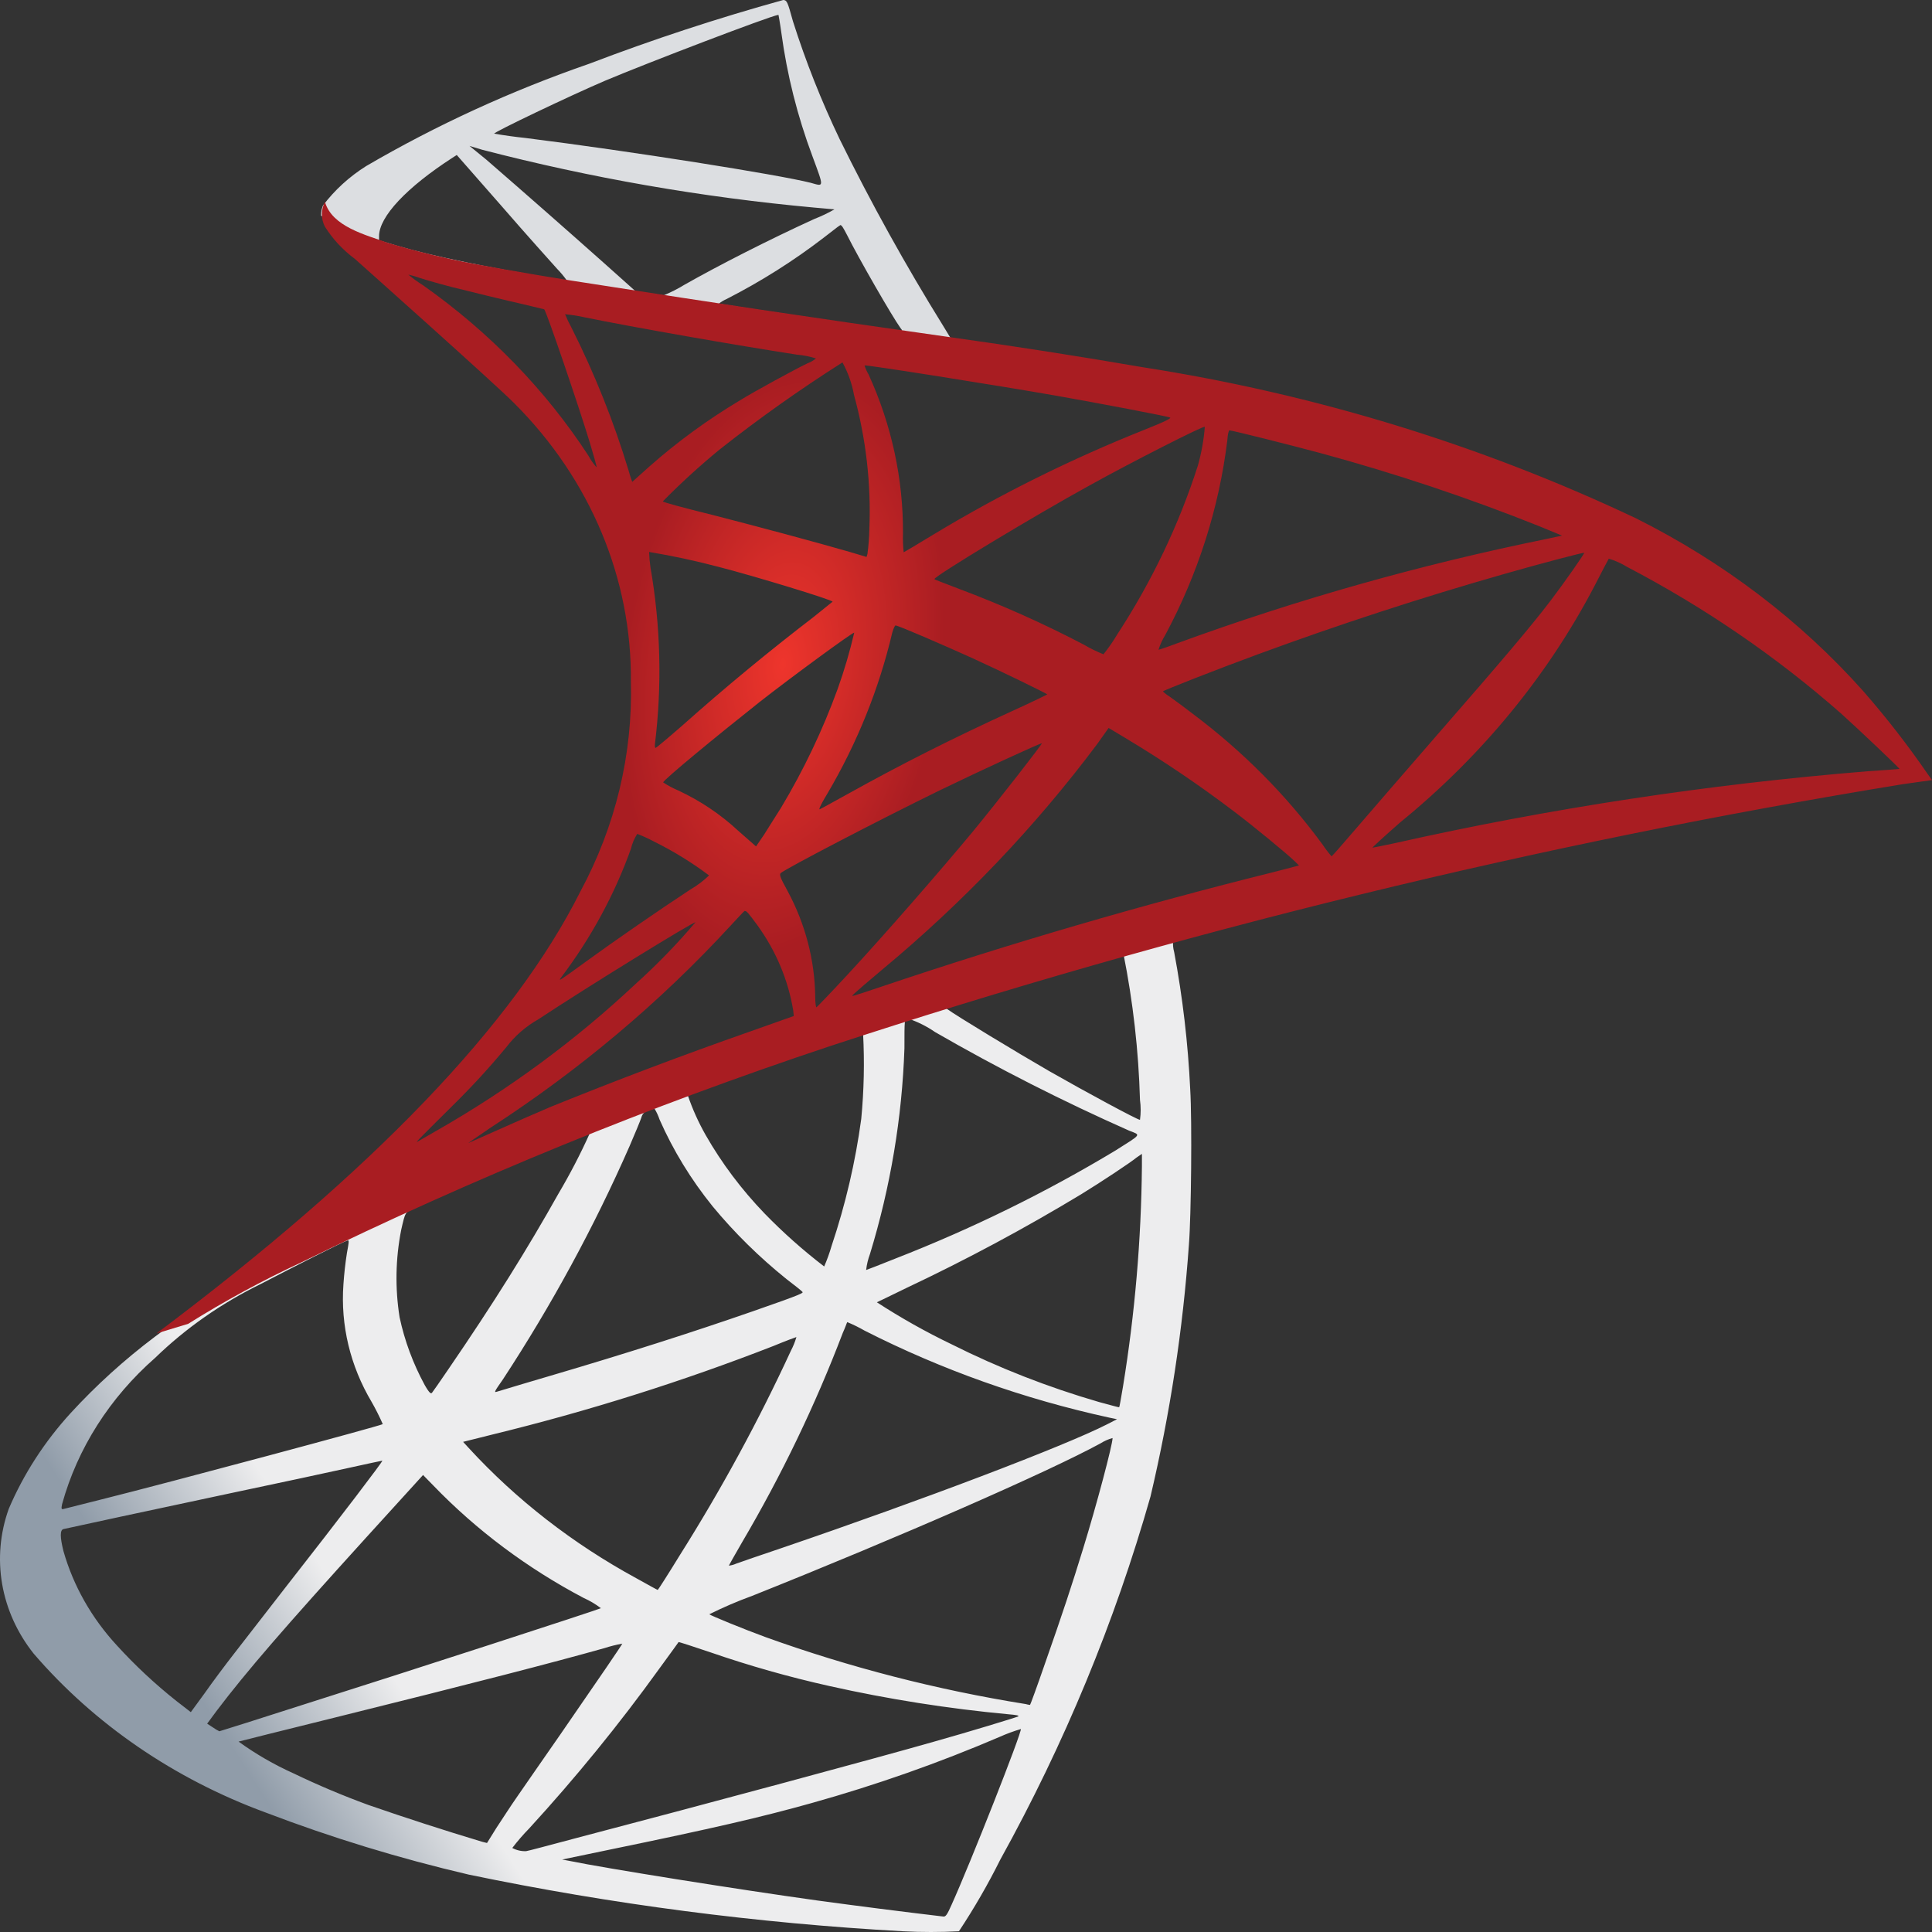 <svg width="200" height="200" viewBox="0 0 200 200" fill="none" xmlns="http://www.w3.org/2000/svg">
<rect x="0" y="0" width="200" height="200" fill="#333333" stroke="none"/>
<path d="M126.277 93.347L82.437 106.422L44.295 121.822L33.597 124.395C27.937 129.274 22.068 133.946 16.003 138.402C12.853 140.778 9.948 143.412 7.323 146.271C4.609 149.241 2.441 152.594 0.905 156.199C0.007 158.705 -0.227 161.37 0.222 163.975C0.671 166.58 1.79 169.05 3.486 171.183C9.769 178.482 18.036 184.149 27.464 187.619C34.308 190.233 41.352 192.386 48.539 194.062C63.317 197.129 78.344 199.09 93.47 199.925C95.401 200.025 97.337 200.025 99.269 199.925C100.852 197.532 102.281 195.057 103.548 192.511C110.188 180.521 115.403 167.915 119.102 154.909C121.128 146.325 122.456 137.615 123.075 128.851C123.31 125.92 123.41 116.083 123.21 112.754C122.984 107.995 122.429 103.254 121.549 98.559C121.433 98.153 121.399 97.731 121.449 97.314C123.394 96.676 125.375 96.13 127.383 95.679L126.291 93.321L126.277 93.347ZM116.292 98.702C117.293 103.709 117.867 108.78 118.011 113.868C118.107 114.551 118.107 115.243 118.011 115.926C117.747 115.926 112.406 113.047 108.597 110.871C105.288 108.962 98.99 105.151 97.999 104.422C97.664 104.213 97.699 104.181 100.417 103.334C104.967 101.914 115.907 98.702 116.25 98.702H116.292ZM93.955 105.425C94.979 105.765 95.94 106.244 96.808 106.845C103.29 110.583 109.995 113.989 116.891 117.047C118.118 117.529 118.247 117.347 115.465 119.106C108.251 123.449 100.625 127.192 92.678 130.291C91.052 130.942 89.697 131.47 89.662 131.47C89.727 130.904 89.861 130.347 90.061 129.809C92.182 122.871 93.38 115.725 93.627 108.526C93.627 105.503 93.627 105.503 93.955 105.412V105.425ZM89.348 107.028C89.502 109.964 89.437 112.907 89.155 115.835C88.552 120.293 87.523 124.694 86.082 128.988C85.874 129.707 85.62 130.414 85.318 131.105C83.12 129.419 81.061 127.588 79.156 125.627C76.775 123.156 74.727 120.433 73.059 117.516C72.309 116.196 71.689 114.818 71.204 113.399C71.732 113.067 89.198 106.884 89.326 107.015L89.348 107.028ZM67.681 114.806C67.713 114.794 67.749 114.794 67.781 114.806C67.987 115.155 68.154 115.521 68.28 115.9C69.69 119.097 71.538 122.118 73.779 124.89C76.045 127.63 78.609 130.153 81.431 132.421C82.23 133.027 82.958 133.607 83.058 133.724C83.157 133.841 83.321 133.874 77.915 135.75C71.654 137.926 64.828 140.108 57.012 142.408C55.143 142.955 53.275 143.516 51.413 144.076C51.114 144.167 51.213 144.011 52.076 142.773C57.126 135.065 61.502 127.006 65.163 118.669C65.727 117.366 66.29 116.005 66.39 115.698C66.43 115.524 66.516 115.361 66.64 115.224C66.764 115.086 66.923 114.979 67.103 114.91C67.287 114.855 67.475 114.816 67.667 114.793L67.681 114.806ZM61.056 117.314C60.093 119.454 59.007 121.546 57.803 123.581C54.594 129.301 51.078 134.936 46.392 141.776C45.593 142.955 44.83 144.043 44.73 144.167C44.631 144.291 44.502 144.317 43.967 143.379C42.758 141.155 41.883 138.793 41.364 136.356C40.889 133.36 40.944 130.313 41.528 127.333C41.956 125.457 41.928 125.49 42.919 125.034C47.198 123.079 60.877 117.216 61.013 117.314H61.056ZM118.211 119.438V120.741C118.138 128.36 117.485 135.966 116.257 143.503C116.057 144.682 115.893 145.652 115.857 145.678C115.822 145.704 114.902 145.437 113.775 145.138C108.492 143.605 103.386 141.606 98.527 139.17C95.838 137.878 93.249 136.422 90.774 134.812C90.81 134.812 92.201 134.115 93.827 133.333C100.055 130.394 106.104 127.149 111.949 123.614C113.967 122.376 117.02 120.356 117.655 119.829L118.182 119.47L118.211 119.438ZM36.015 128.395C36.144 128.395 36.115 128.636 35.915 129.698C35.746 130.779 35.625 131.866 35.552 132.955C35.243 137.182 36.255 141.402 38.469 145.125C38.897 145.873 39.282 146.64 39.624 147.424C39.396 147.607 17.458 153.483 10.569 155.203L6.589 156.206C6.361 156.265 6.325 156.206 6.425 155.717C8.018 149.938 11.36 144.685 16.067 140.558C19.228 137.494 22.91 134.918 26.972 132.929C30.345 131.17 35.53 128.539 35.951 128.421H36.015V128.395ZM87.708 136.864C88.326 137.119 88.924 137.413 89.498 137.744C97.465 141.794 106.003 144.828 114.873 146.76L115.636 146.916L114.581 147.457C110.173 149.698 95.688 155.209 80.882 160.264C78.743 160.988 76.603 161.717 76.211 161.867C75.972 161.977 75.713 162.047 75.448 162.075C75.448 162.075 76.04 160.988 76.803 159.685C80.906 152.715 84.397 145.459 87.244 137.985C87.508 137.411 87.672 136.897 87.708 136.864ZM82.437 138.441C82.296 138.918 82.108 139.383 81.874 139.828C78.522 147.091 74.682 154.157 70.377 160.988C69.15 162.988 68.123 164.59 68.088 164.59C68.052 164.59 67.061 164.043 65.87 163.378C59.308 159.807 53.45 155.256 48.539 149.913L47.94 149.261L50.957 148.506C60.882 146.086 70.606 143.023 80.055 139.34C81.346 138.806 82.401 138.415 82.437 138.415V138.441ZM115.173 148.864C115.173 149.561 113.518 155.795 112.127 160.304C110.965 164.088 109.988 167.053 108.148 172.29C107.356 174.59 106.657 176.492 106.629 176.492C106.481 176.478 106.335 176.449 106.194 176.407C96.982 174.932 87.957 172.609 79.256 169.476C76.938 168.629 73.622 167.261 73.422 167.111C74.86 166.393 76.344 165.756 77.865 165.202C92.942 159.183 108.583 152.343 113.946 149.405C114.322 149.168 114.736 148.986 115.173 148.864ZM39.574 151.222C39.638 151.281 35.43 156.825 29.532 164.356L24.198 171.228C23.306 172.375 21.944 174.193 21.181 175.287L19.754 177.241L18.264 176.088C16.043 174.326 13.983 172.402 12.102 170.336C9.48 167.498 7.589 164.158 6.567 160.564C6.204 159.111 6.204 158.382 6.567 158.291C7.067 158.173 15.91 156.264 24.198 154.506C28.805 153.541 34.139 152.388 36.058 151.965C37.977 151.541 39.538 151.209 39.574 151.209V151.222ZM43.81 152.708L44.873 153.795C49.33 158.413 54.578 162.338 60.414 165.417C61.056 165.703 61.657 166.06 62.204 166.479C61.968 166.629 41.728 173.196 32.349 176.16C27.079 177.86 22.736 179.222 22.707 179.222C22.475 179.105 22.253 178.973 22.044 178.824L21.445 178.434L22.407 177.131C25.524 173.013 29.433 168.505 37.948 159.118L43.81 152.675V152.708ZM70.256 169.991C70.256 169.958 71.746 170.44 73.536 171.046C77.554 172.435 81.66 173.599 85.832 174.531C91.945 175.901 98.156 176.88 104.418 177.463C105.131 177.521 105.545 177.587 105.409 177.678C105.274 177.769 100.31 179.28 96.73 180.284C91.024 181.919 73.636 186.609 59.451 190.329C56.833 191.026 54.58 191.632 54.458 191.632C53.958 191.652 53.462 191.536 53.032 191.3C53.572 190.593 54.158 189.917 54.786 189.274C59.615 184.005 64.109 178.486 68.245 172.746C69.336 171.235 70.263 169.991 70.263 169.965L70.256 169.991ZM64.422 170.14C64.457 170.173 62.104 173.619 58.003 179.554C56.249 182.062 54.294 184.909 53.596 185.906C52.897 186.902 51.941 188.388 51.377 189.241L50.415 190.785L49.915 190.661C45.953 189.469 42.02 188.196 38.119 186.844C35.487 185.881 32.911 184.794 30.402 183.587C28.377 182.677 26.465 181.571 24.697 180.29C24.761 180.258 29.297 179.137 34.767 177.776C49.281 174.173 57.333 172.088 62.582 170.61C63.175 170.417 63.783 170.265 64.4 170.154L64.422 170.14ZM105.68 178.974C105.816 179.28 100.445 192.902 98.491 197.215C98.063 198.186 97.899 198.427 97.664 198.401C93.296 197.883 88.933 197.327 84.577 196.733C76.325 195.586 62.468 193.371 58.994 192.648L58.196 192.498L63.138 191.469C73.736 189.287 78.828 188.108 84.013 186.655C90.688 184.789 97.209 182.493 103.526 179.782C104.218 179.473 104.933 179.21 105.666 178.994L105.68 178.974Z" fill="url(#paint0_linear_1_36)"/>
<path d="M81.082 0C74.269 1.887 67.566 4.09 60.998 6.599C52.922 9.394 45.183 12.944 37.905 17.192C36.155 18.293 34.639 19.678 33.434 21.276C33.297 21.605 33.229 21.954 33.234 22.306L37.67 26.149L48.239 29.237L73.394 33.355L102.15 37.869L102.449 35.596C102.349 35.596 102.285 35.563 102.185 35.563L98.42 35.022L97.664 33.778C93.755 27.478 90.171 21.015 86.923 14.41C85.023 10.443 83.408 6.367 82.088 2.208C81.524 0.156 81.46 0.033 81.096 0H81.082ZM80.547 1.544H80.59C80.59 1.544 80.754 2.423 80.889 3.42C81.476 7.757 82.551 12.027 84.099 16.163C85.326 19.491 85.326 19.316 83.906 18.918C80.526 18.071 65.363 15.661 54.416 14.286C53.326 14.172 52.241 14.022 51.163 13.837C51.035 13.713 59.087 9.87 62.632 8.358C67.168 6.449 79.62 1.694 80.547 1.544ZM48.603 15.107L49.901 15.498C61.159 18.424 72.68 20.429 84.327 21.491L86.381 21.674C85.715 22.057 85.016 22.39 84.291 22.671C79.591 24.82 74.421 27.452 70.841 29.485C70.162 29.902 69.446 30.265 68.701 30.573C68.565 30.573 67.874 30.449 67.146 30.358L65.82 30.175L62.503 27.211C58.474 23.627 54.421 20.066 50.343 16.527L48.603 15.107ZM47.284 16.045L51.955 21.368C54.501 24.306 57.09 27.179 57.661 27.817C58.023 28.187 58.354 28.581 58.652 28.996C58.524 29.087 51.891 27.908 48.382 27.179C44.873 26.449 43.276 26.065 41.057 25.426L39.239 24.879V24.456C39.239 22.43 42.092 19.4 46.856 16.319L47.284 16.045ZM87.009 23.309C87.137 23.309 87.301 23.583 87.722 24.397C88.849 26.664 92.365 32.781 93.221 33.96C93.492 34.358 93.934 34.384 89.284 33.687C78.051 32.026 74.435 31.478 74.435 31.42C74.667 31.238 74.923 31.085 75.198 30.964C78.781 29.134 82.165 26.996 85.304 24.579C86.067 24.006 86.731 23.459 86.894 23.368C87.059 23.276 86.994 23.276 87.03 23.309H87.009Z" fill="url(#paint1_linear_1_36)"/>
<path d="M33.662 20.847C33.444 21.251 33.328 21.695 33.322 22.146C33.316 22.596 33.42 23.043 33.626 23.452C34.431 24.736 35.487 25.873 36.743 26.807C36.743 26.807 51.492 39.947 53.282 41.791C61.121 49.645 65.417 59.918 65.306 70.546C65.514 78.079 63.718 85.545 60.071 92.305C53.182 106.044 38.633 121.21 16.203 138.037L19.483 137.04C23.247 134.68 27.175 132.547 31.244 130.656C48.873 122.016 67.156 114.54 85.953 108.285C122.064 96.416 159.205 87.348 196.983 81.178L200 80.754L199.536 80.103C197.496 77.134 195.272 74.274 192.875 71.536C186.37 64.239 178.377 58.164 169.34 53.647C153.306 46.055 136.079 40.78 118.275 38.012C111.639 36.869 104.981 35.831 98.306 34.898C83.136 32.749 73.344 31.263 62.525 29.57C57.993 28.888 53.475 28.13 48.974 27.296C46.008 26.726 43.077 26.01 40.195 25.153C37.805 24.299 34.361 23.452 33.633 20.879L33.662 20.847ZM42.22 28.416C42.648 28.508 43.068 28.63 43.475 28.781C44.738 29.172 46.328 29.628 48.282 30.084C49.737 30.449 51.194 30.803 52.654 31.146C54.644 31.596 56.298 32.019 56.334 32.019C56.569 32.234 59.9 42.012 61.041 45.765C61.469 47.185 61.804 48.37 61.754 48.37C61.428 48.01 61.15 47.614 60.927 47.191C56.487 40.378 50.68 34.391 43.81 29.544C43.239 29.188 42.698 28.794 42.191 28.364L42.22 28.416ZM58.524 32.534C59.124 32.587 59.72 32.678 60.307 32.807C65.941 33.954 76.047 35.713 82.508 36.716C83.177 36.773 83.836 36.904 84.47 37.107C84.204 37.323 83.9 37.497 83.571 37.621C82.48 38.136 78.072 40.527 76.61 41.439C73.257 43.443 70.119 45.734 67.239 48.279C66.276 49.152 65.449 49.882 65.449 49.882C65.449 49.882 65.249 49.367 65.078 48.729C63.542 43.649 61.56 38.69 59.151 33.902C58.901 33.449 58.68 32.983 58.488 32.508C58.488 32.566 58.488 32.508 58.524 32.508V32.534ZM87.216 37.524C87.794 38.584 88.196 39.717 88.406 40.885C89.65 45.415 90.185 50.082 89.997 54.748C89.982 55.62 89.915 56.489 89.797 57.354L89.704 57.654L87.979 57.139C84.413 56.11 78.664 54.566 73.715 53.295C70.898 52.599 68.615 51.993 68.615 51.901C70.464 50.023 72.421 48.235 74.478 46.547C78.542 43.337 82.79 40.325 87.201 37.524H87.216ZM89.505 37.83C89.605 37.739 103.22 39.889 109.417 40.977C114.024 41.791 120.714 43.068 121.114 43.218C121.313 43.276 120.614 43.641 118.396 44.52C110.837 47.537 103.576 51.142 96.694 55.295C95.004 56.325 93.577 57.172 93.549 57.172C93.479 56.522 93.455 55.87 93.477 55.217C93.508 49.567 92.296 43.969 89.911 38.755C89.737 38.464 89.599 38.156 89.498 37.837L89.505 37.83ZM124.722 44.188C124.616 45.536 124.377 46.873 124.009 48.182C122.044 54.31 119.238 60.188 115.658 65.673C115.233 66.388 114.757 67.076 114.231 67.732C113.543 67.458 112.879 67.133 112.249 66.761C108.062 64.564 103.721 62.623 99.254 60.95C97.928 60.435 96.772 60.012 96.737 59.953C96.508 59.771 107.178 53.328 112.812 50.24C117.284 47.758 124.573 44.064 124.701 44.188H124.722ZM127.247 44.547C127.539 44.547 133.573 46.064 136.718 46.911C144.403 48.996 151.939 51.513 159.284 54.449L161.702 55.445L160.011 55.81C146.98 58.462 134.205 62.074 121.813 66.611C120.85 66.976 119.987 67.263 119.923 67.263C120.096 66.725 120.336 66.207 120.636 65.719C124.028 59.385 126.199 52.564 127.055 45.556C127.09 44.983 127.19 44.527 127.29 44.527L127.247 44.547ZM67.203 57.139C69.626 57.543 72.026 58.058 74.392 58.683C78.172 59.654 86.189 62.103 86.189 62.286L84.234 63.862C79.567 67.441 75.047 71.176 70.684 75.061C69.193 76.364 67.938 77.419 67.867 77.419C67.795 77.419 67.774 77.237 67.802 76.996C68.544 70.924 68.388 64.788 67.339 58.755C67.261 58.221 67.213 57.684 67.196 57.146L67.203 57.139ZM163.991 57.23C164.055 57.289 161.851 60.435 160.482 62.227C158.492 64.833 155.575 68.279 148.978 75.842C145.505 79.842 141.589 84.35 140.299 85.862C139.008 87.373 137.881 88.65 137.845 88.65C137.507 88.265 137.198 87.86 136.918 87.438C133.195 82.351 128.673 77.792 123.496 73.908C122.694 73.287 121.878 72.681 121.049 72.09C120.806 71.944 120.583 71.771 120.386 71.575C120.386 71.484 126.02 69.276 130.292 67.706C138.618 64.644 147.074 61.886 155.639 59.439C159.648 58.292 163.927 57.172 163.991 57.23ZM166.544 57.836C167.214 58.037 167.85 58.322 168.434 58.683C176.48 62.893 183.925 67.996 190.6 73.875C192.355 75.451 196.698 79.569 196.627 79.595C196.555 79.621 195.108 79.719 193.317 79.842C176.807 81.188 160.432 83.679 144.335 87.295C143.173 87.543 142.146 87.751 142.082 87.751C142.017 87.751 143.308 86.572 144.934 85.145C153.35 78.294 160.187 69.981 165.046 60.69C165.81 59.204 166.473 57.934 166.537 57.843L166.544 57.836ZM92.714 64.742C93.178 64.833 97.486 66.696 100.73 68.162C103.712 69.523 108.191 71.706 108.419 71.888C108.419 71.888 106.864 72.67 104.91 73.549C98.677 76.396 93.342 79.087 87.793 82.174C86.203 83.054 84.876 83.784 84.841 83.784C84.805 83.784 84.741 83.66 85.639 82.174C88.729 76.932 90.993 71.318 92.365 65.497C92.493 65.048 92.629 64.742 92.728 64.742H92.714ZM88.435 65.471C87.974 67.452 87.398 69.409 86.709 71.334C85.163 75.585 83.201 79.699 80.847 83.627C80.319 84.474 79.52 85.712 79.092 86.409L78.265 87.621L76.403 85.986C74.605 84.313 72.525 82.914 70.241 81.842C69.682 81.609 69.149 81.326 68.651 80.995C68.651 80.748 74.357 76.057 78.636 72.67C81.752 70.22 88.314 65.406 88.414 65.504L88.435 65.471ZM114.78 75.367L116.399 76.338C120.361 78.708 124.171 81.283 127.811 84.051C129.7 85.477 133.345 88.474 134.072 89.197L134.472 89.595L131.79 90.292C118.076 93.704 104.531 97.662 91.195 102.155C89.676 102.669 88.378 103.093 88.278 103.093C88.178 103.093 87.914 103.243 91.331 100.37C99.723 93.399 107.196 85.556 113.597 77.002L114.759 75.367H114.78ZM107.855 76.943C107.919 77.002 103.376 82.846 100.659 86.142C97.414 90.051 91.651 96.676 87.672 100.969C86.017 102.761 84.591 104.226 84.527 104.272C84.463 104.317 84.391 103.848 84.391 103.151C84.34 99.37 83.366 95.646 81.538 92.252C80.775 90.865 80.647 90.533 80.825 90.376C81.453 89.862 91.095 84.839 97.229 81.842C101.337 79.849 107.77 76.878 107.87 76.943H107.855ZM65.969 86.324C66.563 86.553 67.139 86.816 67.695 87.113C69.716 88.113 71.627 89.289 73.401 90.624C72.827 91.179 72.18 91.667 71.475 92.077C68.33 94.135 63.559 97.432 60.777 99.458C57.86 101.581 57.761 101.64 58.089 101.184C61.186 97.086 63.619 92.601 65.313 87.868C65.441 87.324 65.658 86.803 65.969 86.324ZM77.138 94.311C77.302 94.311 77.502 94.559 78.393 95.764C80.317 98.419 81.585 101.424 82.109 104.572L82.173 105.177L77.63 106.787C70.664 109.231 63.768 111.838 56.947 114.604C55.521 115.21 53.039 116.298 51.413 117.027C49.787 117.757 48.468 118.33 48.468 118.33C48.468 118.33 49.495 117.607 50.75 116.76C59.999 110.765 68.373 103.716 75.669 95.783C76.382 95.028 76.995 94.331 77.095 94.298L77.138 94.311ZM72.003 95.464C70.085 97.728 68.003 99.872 65.77 101.881C59.603 107.673 52.694 112.765 45.194 117.047L43.204 118.193C42.976 118.317 43.268 118.011 46.72 114.591C48.903 112.441 50.564 110.63 52.426 108.389C53.304 107.232 54.433 106.252 55.742 105.51C60.62 102.278 71.868 95.34 72.032 95.464H72.003Z" fill="url(#paint2_radial_1_36)"/>
<defs>
<linearGradient id="paint0_linear_1_36" x1="11.981" y1="162.357" x2="27.092" y2="152.582" gradientUnits="userSpaceOnUse">
<stop stop-color="#909CA9"/>
<stop offset="1" stop-color="#EDEDEE"/>
</linearGradient>
<linearGradient id="paint1_linear_1_36" x1="12.338" y1="0.747" x2="25.121" y2="0.747" gradientUnits="userSpaceOnUse">
<stop stop-color="#939FAB"/>
<stop offset="1" stop-color="#DCDEE1"/>
</linearGradient>
<radialGradient id="paint2_radial_1_36" cx="0" cy="0" r="1" gradientUnits="userSpaceOnUse" gradientTransform="translate(80.989 68.829) rotate(-172.243) scale(16.409 30.105)">
<stop stop-color="#EE352C"/>
<stop offset="1" stop-color="#A91D22"/>
</radialGradient>
</defs>
</svg>
